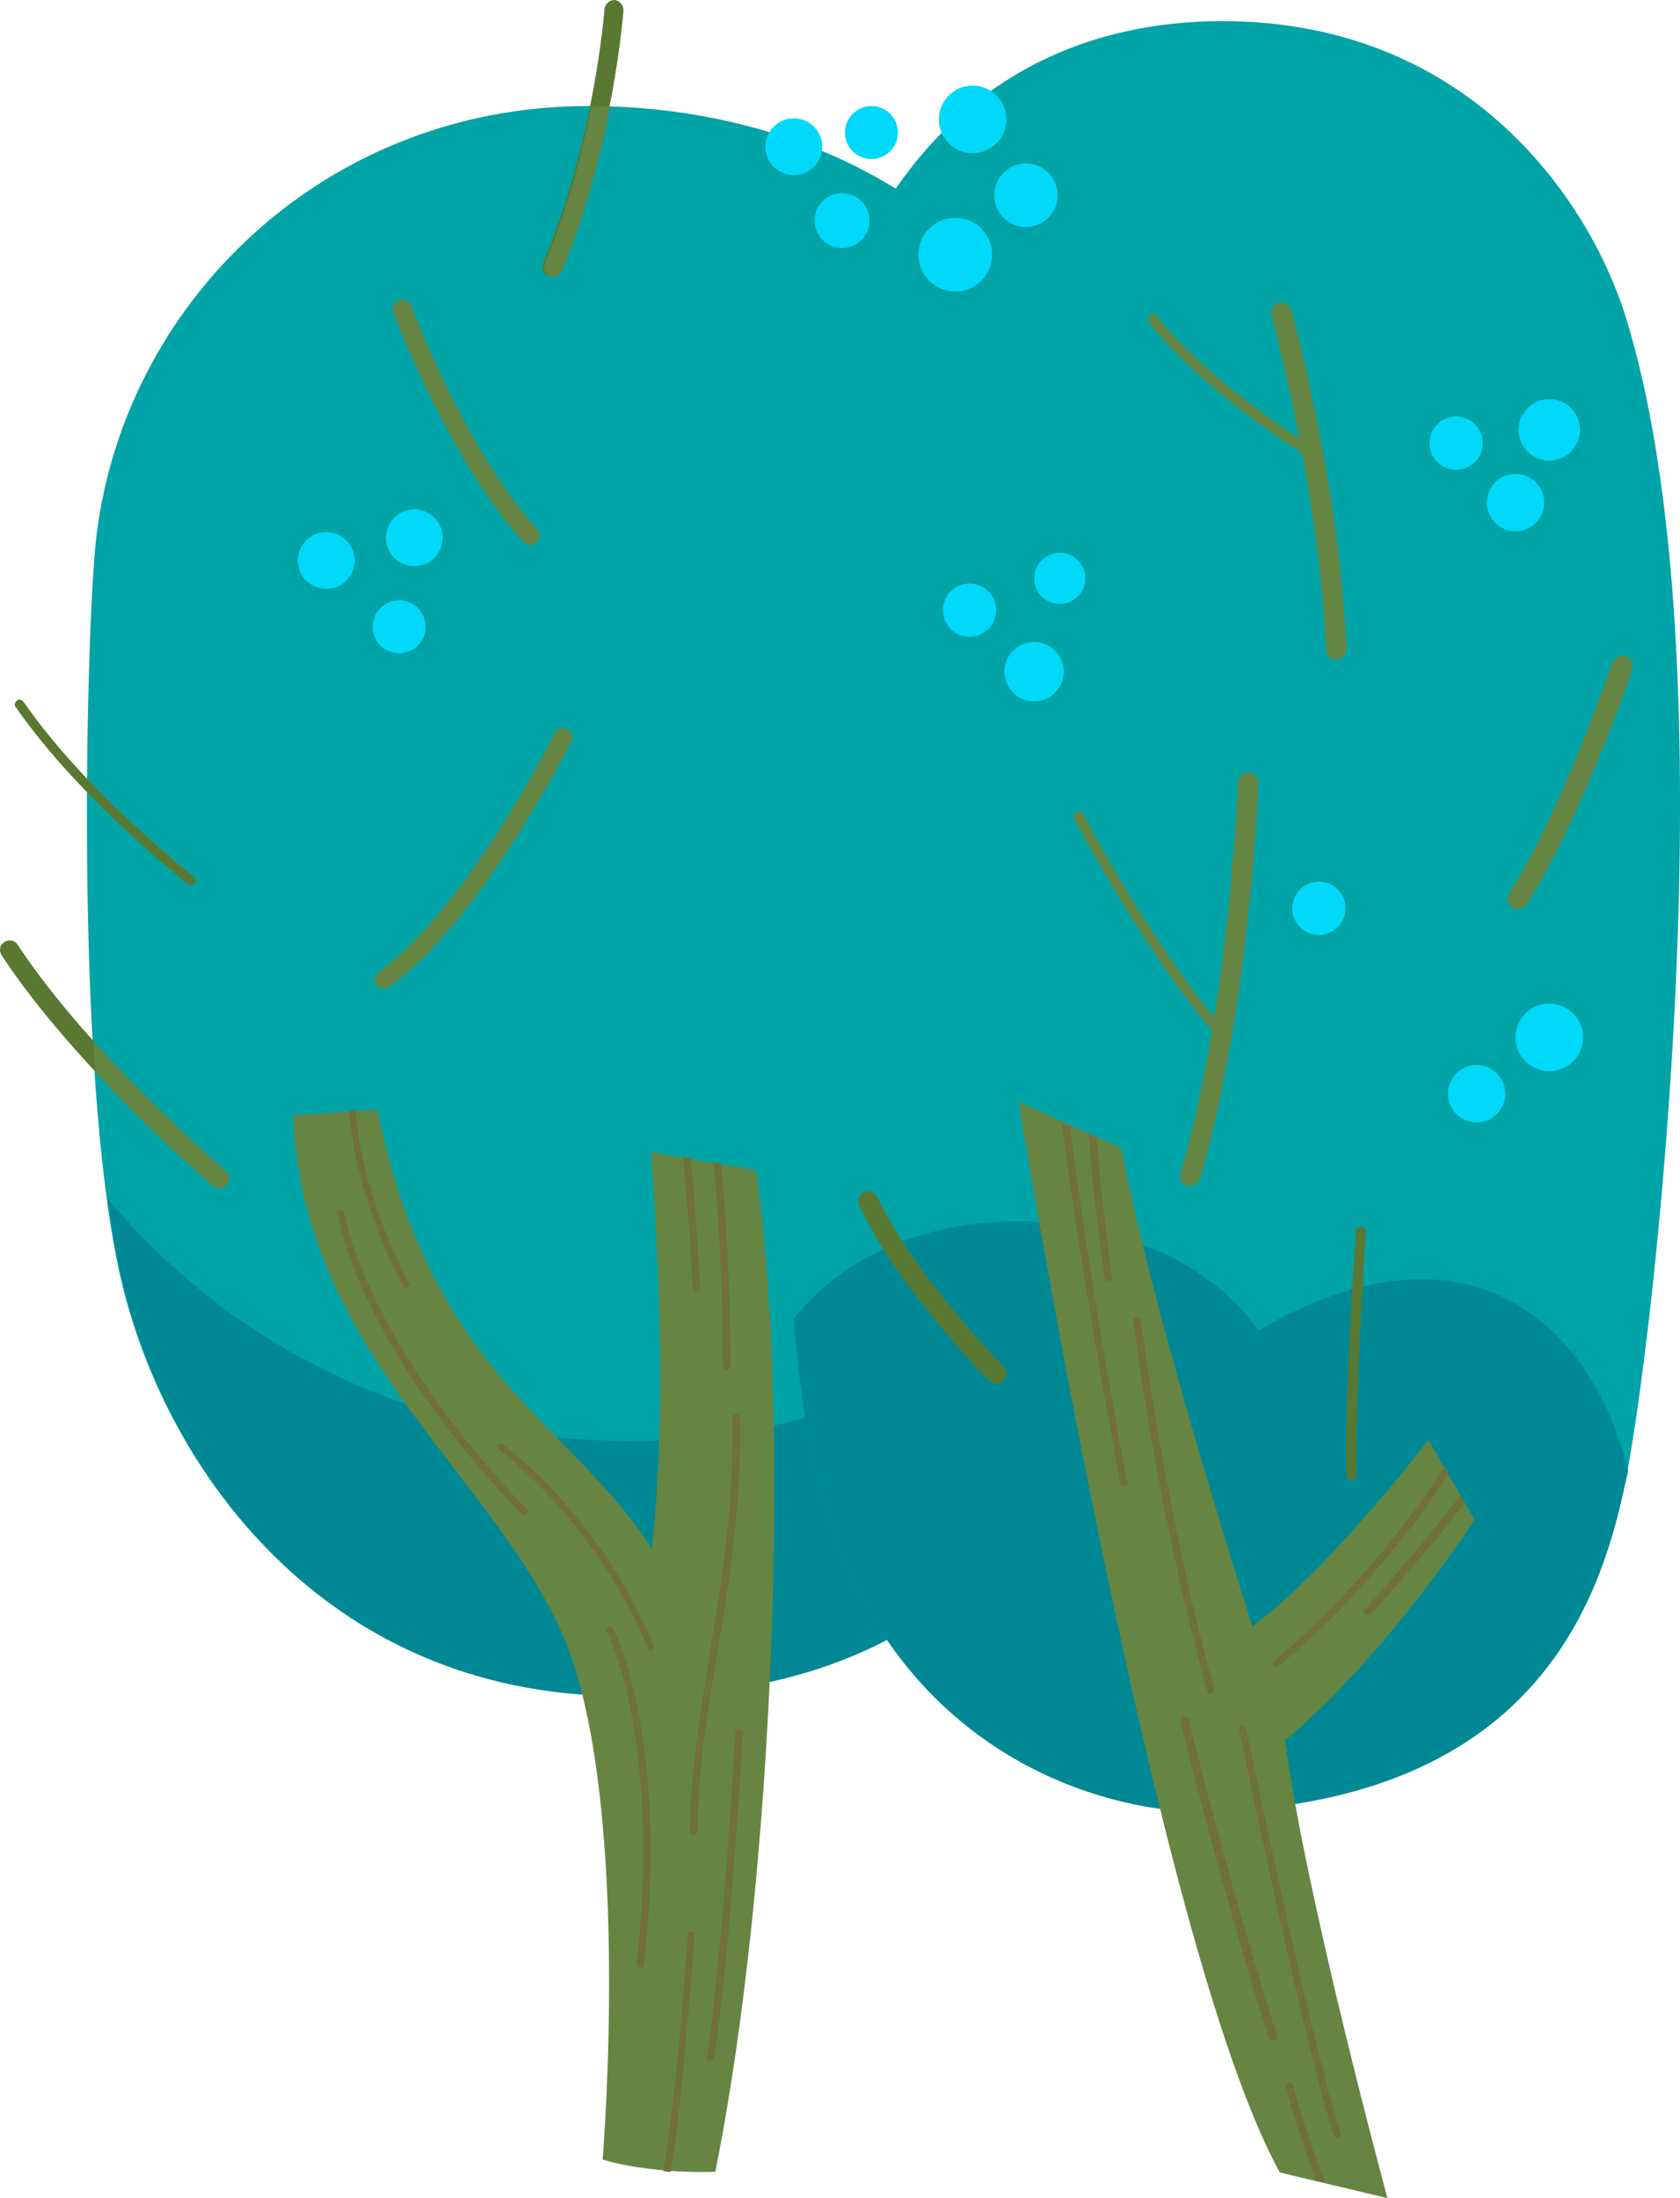 <svg version="1.1" xmlns="http://www.w3.org/2000/svg" xmlns:xlink="http://www.w3.org/1999/xlink" width="70.305" height="91.964" viewBox="0,0,70.305,91.964"><g transform="translate(-404.394,-203.577)"><g data-paper-data="{&quot;isPaintingLayer&quot;:true}" fill-rule="nonzero" stroke-linecap="butt" stroke-linejoin="miter" stroke-miterlimit="10" stroke-dasharray="" stroke-dashoffset="0" style="mix-blend-mode: normal"><path d="M451.755,254.238c-0.594,6.338 -3.525,20.954 -22.261,20.24c-11.526,-0.436 -18.022,-9.229 -19.963,-17.072c-1.941,-7.843 -1.584,-25.271 -1.188,-30.499c0.753,-10.18 9.308,-18.894 20.676,-18.894c10.497,0 20.676,5.941 22.023,18.537c1.268,11.804 0.951,25.231 0.713,27.687z" data-paper-data="{&quot;index&quot;:null}" fill="#00a3a6" stroke="none" stroke-width="0.815"/><path d="M413.571,253.287c-0.079,0 -0.198,-0.04 -0.277,-0.119c-0.04,-0.04 -5.704,-4.872 -8.833,-9.625c-0.119,-0.198 -0.079,-0.436 0.119,-0.555c0.198,-0.119 0.436,-0.079 0.555,0.119c3.09,4.674 8.675,9.427 8.714,9.467c0.158,0.119 0.198,0.396 0.04,0.555c-0.079,0.119 -0.198,0.158 -0.317,0.158z" data-paper-data="{&quot;index&quot;:null}" fill="#597933" stroke="none" stroke-width="0.815"/><path d="M427.316,215.103c-0.198,-0.079 -0.277,-0.317 -0.198,-0.515c2.139,-4.991 2.575,-10.615 2.575,-10.655c0.04,-0.198 0.198,-0.357 0.436,-0.357c0.198,0.04 0.356,0.198 0.356,0.436c0,0.04 -0.436,5.783 -2.614,10.893c-0.04,0.158 -0.198,0.238 -0.357,0.238c-0.04,0 -0.079,-0.04 -0.198,-0.04z" data-paper-data="{&quot;index&quot;:null}" fill="#597933" stroke="none" stroke-width="0.815"/><g data-paper-data="{&quot;index&quot;:null}" stroke="none" stroke-width="0.815"><path d="M430.683,263.863c8.397,0 15.883,-3.604 21.072,-9.308c-0.673,6.496 -3.803,20.637 -22.221,19.963c-11.526,-0.436 -18.022,-9.229 -19.963,-17.072c-0.277,-1.069 -0.475,-2.337 -0.673,-3.723c5.149,6.179 12.992,10.14 21.785,10.14z" fill="#008994"/><path d="M429.93,208.053c-0.396,2.02 -1.03,4.476 -2.02,6.852c-0.079,0.158 -0.198,0.238 -0.356,0.238c-0.04,0 -0.119,0 -0.158,-0.04c-0.198,-0.079 -0.277,-0.317 -0.198,-0.515c0.951,-2.258 1.584,-4.634 1.941,-6.536c0.238,-0.04 0.515,-0.04 0.792,0z" fill="#658542"/><path d="M413.334,253.208c-0.04,-0.04 -2.456,-2.06 -4.951,-4.793c-0.04,-0.396 -0.04,-0.832 -0.079,-1.268c2.693,3.01 5.506,5.387 5.545,5.426c0.158,0.158 0.198,0.396 0.04,0.555c-0.079,0.079 -0.198,0.158 -0.317,0.158c-0.079,0 -0.198,-0.04 -0.238,-0.079z" fill="#658542"/><path d="M412.264,240.572c-0.04,-0.04 -2.06,-1.624 -4.199,-3.842c0,-0.198 0,-0.396 0,-0.555c2.218,2.337 4.436,4.04 4.436,4.08c0.079,0.079 0.119,0.198 0.04,0.277c-0.04,0.04 -0.079,0.079 -0.158,0.079c-0.04,0 -0.079,0 -0.119,-0.04z" fill="#658542"/></g><path d="M436.03,252.535c1.466,9.784 0.792,29.549 -1.703,41.907c-2.931,0.079 -4.714,-0.515 -4.714,-0.515c0,0 1.307,-15.646 -1.822,-22.3c-3.129,-6.654 -10.734,-11.685 -11.13,-21.389l3.525,-0.238c2.258,11.13 8.08,13.032 11.487,18.379c0.792,-7.011 -0.04,-16.596 -0.04,-16.596l4.397,0.753z" data-paper-data="{&quot;index&quot;:null}" fill="#668543" stroke="none" stroke-width="0.815"/><path d="M438.486,230.789c-0.079,0 -0.158,-0.079 -0.198,-0.04c-0.079,-0.119 0,-0.238 0.079,-0.277c3.763,-1.782 7.328,-6.219 7.367,-6.258c0.079,-0.079 0.198,-0.119 0.277,-0.04c0.079,0.079 0.119,0.198 0.04,0.277c-0.04,0.04 -3.644,4.516 -7.486,6.338c-0.04,0 -0.04,0 -0.079,0z" data-paper-data="{&quot;index&quot;:null}" fill="#658542" stroke="none" stroke-width="0.815"/><path d="M426.563,226.392c-0.079,0 -0.198,-0.079 -0.277,-0.158c-3.129,-3.486 -5.347,-9.348 -5.427,-9.586c-0.079,-0.198 0.04,-0.436 0.238,-0.515c0.198,-0.079 0.436,0.04 0.515,0.238c0,0.04 2.218,5.981 5.268,9.348c0.119,0.158 0.119,0.396 -0.04,0.555c-0.079,0.079 -0.198,0.119 -0.277,0.119z" data-paper-data="{&quot;index&quot;:null}" fill="#658542" stroke="none" stroke-width="0.815"/><path d="M443.925,231.251c0.236,0.237 0.383,0.564 0.383,0.924c0,0.36 -0.147,0.687 -0.383,0.924c-0.237,0.236 -0.564,0.383 -0.924,0.383c-0.36,0 -0.687,-0.147 -0.924,-0.383c-0.236,-0.237 -0.383,-0.564 -0.383,-0.924c0,-0.36 0.147,-0.687 0.383,-0.924c0.237,-0.236 0.564,-0.383 0.924,-0.383c0.36,0 0.687,0.147 0.924,0.383z" data-paper-data="{&quot;index&quot;:null}" fill="#00d9f9" stroke="none" stroke-width="0.815"/><path d="M445.861,234.147c0.215,0.215 0.348,0.512 0.348,0.84c0,0.328 -0.133,0.625 -0.348,0.84c-0.215,0.215 -0.512,0.348 -0.84,0.348c-0.328,0 -0.625,-0.133 -0.84,-0.348c-0.215,-0.215 -0.348,-0.512 -0.348,-0.84c0,-0.328 0.133,-0.625 0.348,-0.84c0.215,-0.215 0.512,-0.348 0.84,-0.348c0.328,0 0.625,0.133 0.84,0.348z" data-paper-data="{&quot;index&quot;:null}" fill="#00d9f9" stroke="none" stroke-width="0.815"/><path d="M442.772,234.662c0.215,0.215 0.348,0.512 0.348,0.84c0,0.328 -0.133,0.625 -0.348,0.84c-0.215,0.215 -0.512,0.348 -0.84,0.348c-0.328,0 -0.625,-0.133 -0.84,-0.348c-0.215,-0.215 -0.348,-0.512 -0.348,-0.84c0,-0.328 0.133,-0.625 0.348,-0.84c0.215,-0.215 0.512,-0.348 0.84,-0.348c0.328,0 0.625,0.133 0.84,0.348z" data-paper-data="{&quot;index&quot;:null}" fill="#00d9f9" stroke="none" stroke-width="0.815"/><path d="M422.571,225.235c0.215,0.215 0.348,0.512 0.348,0.84c0,0.328 -0.133,0.625 -0.348,0.84c-0.215,0.215 -0.512,0.348 -0.84,0.348c-0.328,0 -0.625,-0.133 -0.84,-0.348c-0.215,-0.215 -0.348,-0.512 -0.348,-0.84c0,-0.328 0.133,-0.625 0.348,-0.84c0.215,-0.215 0.512,-0.348 0.84,-0.348c0.328,0 0.625,0.133 0.84,0.348z" data-paper-data="{&quot;index&quot;:null}" fill="#00d9f9" stroke="none" stroke-width="0.815"/><path d="M418.887,226.186c0.215,0.215 0.348,0.512 0.348,0.84c0,0.328 -0.133,0.625 -0.348,0.84c-0.215,0.215 -0.512,0.348 -0.84,0.348c-0.328,0 -0.625,-0.133 -0.84,-0.348c-0.215,-0.215 -0.348,-0.512 -0.348,-0.84c0,-0.328 0.133,-0.625 0.348,-0.84c0.215,-0.215 0.512,-0.348 0.84,-0.348c0.328,0 0.625,0.133 0.84,0.348z" data-paper-data="{&quot;index&quot;:null}" fill="#00d9f9" stroke="none" stroke-width="0.815"/><path d="M421.881,229.015c0.201,0.201 0.325,0.478 0.325,0.784c0,0.306 -0.124,0.583 -0.325,0.784c-0.201,0.201 -0.478,0.325 -0.784,0.325c-0.306,0 -0.583,-0.124 -0.784,-0.325c-0.201,-0.201 -0.325,-0.478 -0.325,-0.784c0,-0.306 0.124,-0.583 0.325,-0.784c0.201,-0.201 0.478,-0.325 0.784,-0.325c0.306,0 0.583,0.124 0.784,0.325z" data-paper-data="{&quot;index&quot;:null}" fill="#00d9f9" stroke="none" stroke-width="0.815"/><path d="M441.646,208.339c0.201,0.201 0.325,0.478 0.325,0.784c0,0.306 -0.124,0.583 -0.325,0.784c-0.201,0.201 -0.478,0.325 -0.784,0.325c-0.306,0 -0.583,-0.124 -0.784,-0.325c-0.201,-0.201 -0.325,-0.478 -0.325,-0.784c0,-0.306 0.124,-0.583 0.325,-0.784c0.201,-0.201 0.478,-0.325 0.784,-0.325c0.306,0 0.583,0.124 0.784,0.325z" data-paper-data="{&quot;index&quot;:null}" fill="#00d9f9" stroke="none" stroke-width="0.815"/><path d="M438.454,208.876c0.215,0.215 0.348,0.512 0.348,0.84c0,0.328 -0.133,0.625 -0.348,0.84c-0.215,0.215 -0.512,0.348 -0.84,0.348c-0.328,0 -0.625,-0.133 -0.84,-0.348c-0.215,-0.215 -0.348,-0.512 -0.348,-0.84c0,-0.328 0.133,-0.625 0.348,-0.84c0.215,-0.215 0.512,-0.348 0.84,-0.348c0.328,0 0.625,0.133 0.84,0.348z" data-paper-data="{&quot;index&quot;:null}" fill="#00d9f9" stroke="none" stroke-width="0.815"/><path d="M440.446,211.994c0.208,0.208 0.337,0.495 0.337,0.812c0,0.317 -0.129,0.604 -0.337,0.812c-0.208,0.208 -0.495,0.337 -0.812,0.337c-0.317,0 -0.604,-0.129 -0.812,-0.337c-0.208,-0.208 -0.337,-0.495 -0.337,-0.812c0,-0.317 0.129,-0.604 0.337,-0.812c0.208,-0.208 0.495,-0.337 0.812,-0.337c0.317,0 0.604,0.129 0.812,0.337z" data-paper-data="{&quot;index&quot;:null}" fill="#00d9f9" stroke="none" stroke-width="0.815"/><path d="M420.463,244.93c-0.119,0 -0.238,-0.079 -0.317,-0.119c-0.119,-0.198 -0.079,-0.436 0.079,-0.555c3.723,-2.693 7.328,-9.902 7.367,-9.982c0.079,-0.198 0.317,-0.277 0.515,-0.198c0.198,0.079 0.277,0.317 0.198,0.515c-0.158,0.277 -3.763,7.486 -7.605,10.259c-0.079,0.04 -0.158,0.079 -0.238,0.079z" data-paper-data="{&quot;index&quot;:null}" fill="#658542" stroke="none" stroke-width="0.815"/><path d="M412.383,240.612c-0.04,0 -0.079,-0.04 -0.119,-0.04c-0.04,-0.04 -4.515,-3.525 -7.209,-7.407c-0.079,-0.079 -0.04,-0.198 0.04,-0.277c0.079,-0.079 0.198,-0.04 0.277,0.04c2.654,3.842 7.09,7.288 7.13,7.328c0.079,0.079 0.119,0.198 0.04,0.277c-0.04,0.04 -0.119,0.079 -0.158,0.079z" data-paper-data="{&quot;index&quot;:null}" fill="#597933" stroke="none" stroke-width="0.815"/><path d="M439.199,254c-0.158,0 -0.317,-0.079 -0.357,-0.238c-0.119,-0.198 -0.04,-0.436 0.158,-0.515c3.763,-1.862 8.754,-9.308 8.793,-9.387c0.119,-0.198 0.357,-0.238 0.555,-0.119c0.198,0.119 0.238,0.356 0.119,0.555c-0.238,0.317 -5.189,7.684 -9.11,9.665c-0.04,0.04 -0.079,0.04 -0.158,0.04z" data-paper-data="{&quot;index&quot;:null}" fill="#658542" stroke="none" stroke-width="0.815"/><path d="M443.358,249.841c0.238,-3.129 1.545,-6.14 1.545,-6.179c0.079,-0.119 0.158,-0.198 0.277,-0.119c0.119,0.079 0.158,0.158 0.119,0.277c0,0.04 -1.268,3.01 -1.505,6.06c0,0.119 -0.079,0.198 -0.198,0.198c-0.119,0 -0.198,-0.119 -0.238,-0.238z" data-paper-data="{&quot;index&quot;:null}" fill="#658542" stroke="none" stroke-width="0.815"/><path d="M440.942,259.427c-0.079,0 -0.158,-0.04 -0.198,-0.119c-0.04,-0.079 0,-0.198 0.119,-0.238c3.763,-1.505 7.684,-4.238 7.724,-4.278c0.079,-0.079 0.198,-0.04 0.277,0.04c0.079,0.079 0.04,0.198 -0.04,0.277c-0.04,0.04 -4.001,2.812 -7.803,4.317c-0.04,0 -0.04,0 -0.079,0z" data-paper-data="{&quot;index&quot;:null}" fill="#658542" stroke="none" stroke-width="0.815"/><path d="M433.97,289.688c0.713,-4.832 1.188,-13.507 1.188,-13.586c0,-0.119 0.079,-0.158 0.158,-0.158c0.119,0 0.158,0.079 0.158,0.158c0,0.079 -0.475,8.754 -1.188,13.586c-0.04,0.079 -0.079,0.119 -0.158,0.119c-0.119,0 -0.158,-0.079 -0.158,-0.119z" data-paper-data="{&quot;index&quot;:null}" fill="#6f7138" stroke="none" stroke-width="0.815"/><path d="M432.148,294.402c0.555,-3.01 1.03,-9.823 1.03,-9.902c0,-0.079 0.079,-0.158 0.158,-0.119c0.079,0 0.158,0.079 0.119,0.158c0,0.079 -0.475,6.852 -0.99,9.902c-0.119,0 -0.198,0 -0.317,-0.04z" data-paper-data="{&quot;index&quot;:null}" fill="#6f7138" stroke="none" stroke-width="0.815"/><path d="M421.493,257.248c0.079,0.079 0.04,0.158 -0.04,0.198c-0.04,0 -0.04,0 -0.079,0c-0.04,0 -0.119,-0.04 -0.119,-0.079c-0.04,-0.04 -1.98,-3.565 -2.258,-7.328h0.277c0.277,3.684 2.218,7.169 2.218,7.209z" data-paper-data="{&quot;index&quot;:null}" fill="#6f7138" stroke="none" stroke-width="0.815"/><path d="M431.633,272.617c-0.079,0 -0.119,-0.04 -0.119,-0.079c-2.297,-5.466 -6.219,-8.278 -6.258,-8.318c-0.079,-0.04 -0.079,-0.119 -0.04,-0.198c0.04,-0.079 0.119,-0.079 0.198,-0.04c0.04,0.04 4.04,2.892 6.338,8.437c0.04,0.079 0,0.158 -0.079,0.198h-0.04z" data-paper-data="{&quot;index&quot;:null}" fill="#6f7138" stroke="none" stroke-width="0.815"/><path d="M426.326,266.952c-0.04,0 -0.079,-0.04 -0.079,0c-6.971,-7.249 -7.724,-12.556 -7.724,-12.596c-0.04,-0.079 0.04,-0.158 0.119,-0.158c0.079,-0.04 0.158,0.04 0.158,0.119c0.04,0.04 0.753,5.228 7.645,12.398c0.079,0.04 0.04,0.158 0,0.198c-0.04,0.04 -0.079,0.04 -0.119,0.04z" data-paper-data="{&quot;index&quot;:null}" fill="#6f7138" stroke="none" stroke-width="0.815"/><path d="M434.564,252.257c0.396,3.605 0.396,8.397 0.396,8.476c0,0.079 -0.079,0.158 -0.158,0.158c-0.079,0 -0.158,-0.079 -0.158,-0.158c0,-0.04 0,-4.912 -0.396,-8.516z" data-paper-data="{&quot;index&quot;:null}" fill="#6f7138" stroke="none" stroke-width="0.815"/><path d="M433.693,257.446c-0.04,0.119 -0.079,0.158 -0.158,0.158c0,0 -0.04,0 0,0c-0.079,0 -0.158,-0.079 -0.158,-0.158c0,-0.04 -0.158,-3.01 -0.396,-5.466l0.317,0.04c0.238,2.456 0.396,5.387 0.396,5.427z" data-paper-data="{&quot;index&quot;:null}" fill="#6f7138" stroke="none" stroke-width="0.815"/><path d="M433.257,280.182c0.04,-2.456 0.436,-4.872 0.832,-7.407c0.515,-3.09 1.03,-6.258 0.951,-9.902c0,-0.079 0.079,-0.158 0.158,-0.158c0.079,0 0.158,0.079 0.158,0.158c0.079,3.644 -0.436,6.852 -0.951,9.942c-0.436,2.535 -0.792,4.912 -0.832,7.367c0,0.079 -0.079,0.158 -0.158,0.158c-0.079,0 -0.158,-0.079 -0.158,-0.158z" data-paper-data="{&quot;index&quot;:null}" fill="#6f7138" stroke="none" stroke-width="0.815"/><path d="M431.198,285.886c-0.119,0 -0.158,-0.079 -0.158,-0.198c1.03,-9.387 -1.228,-13.824 -1.268,-13.863c-0.04,-0.079 0,-0.158 0.079,-0.198c0.079,-0.04 0.158,0 0.198,0.079c0.04,0.04 2.337,4.555 1.307,14.061c0,0.079 -0.079,0.119 -0.158,0.119z" data-paper-data="{&quot;index&quot;:null}" fill="#6f7138" stroke="none" stroke-width="0.815"/><path d="M455.6,204.459c10.416,0.043 15.345,7.672 16.802,12.301c4.586,14.573 1.072,43.763 0,48.863c-1.072,5.101 -3.9,13.159 -17.145,13.716c-4.543,0.171 -14.145,-2.4 -16.802,-14.53c-2.658,-12.087 -0.3,-42.477 0.514,-46.591c0.814,-4.115 4.886,-13.759 16.631,-13.759z" data-paper-data="{&quot;index&quot;:null}" fill="#00a3a6" stroke="#000000" stroke-width="0"/><path d="M437.597,258.765c4.715,-6.001 15.645,-5.015 19.46,0.472c8.53,-4.972 13.887,-0.557 15.473,5.872c-0.043,0.214 -0.086,0.386 -0.129,0.557c-1.072,5.101 -3.9,13.159 -17.145,13.716c-4.543,0.171 -14.145,-2.4 -16.802,-14.53c-0.386,-1.714 -0.643,-3.772 -0.857,-6.086z" data-paper-data="{&quot;index&quot;:null}" fill="#008994" stroke="#000000" stroke-width="0"/><path d="M470.139,220.652c0.233,0.233 0.377,0.554 0.377,0.909c0,0.355 -0.144,0.676 -0.377,0.909c-0.233,0.233 -0.554,0.377 -0.909,0.377c-0.355,0 -0.676,-0.144 -0.909,-0.377c-0.233,-0.233 -0.377,-0.554 -0.377,-0.909c0,-0.355 0.144,-0.676 0.377,-0.909c0.233,-0.233 0.554,-0.377 0.909,-0.377c0.355,0 0.676,0.144 0.909,0.377z" data-paper-data="{&quot;index&quot;:null}" fill="#00d9f9" stroke="#000000" stroke-width="0"/><path d="M466.117,221.33c0.202,0.202 0.327,0.48 0.327,0.788c0,0.307 -0.125,0.586 -0.327,0.788c-0.202,0.202 -0.48,0.327 -0.788,0.327c-0.307,0 -0.586,-0.125 -0.788,-0.327c-0.202,-0.202 -0.327,-0.48 -0.327,-0.788c0,-0.307 0.125,-0.586 0.327,-0.788c0.202,-0.202 0.48,-0.327 0.788,-0.327c0.307,0 0.586,0.125 0.788,0.327z" data-paper-data="{&quot;index&quot;:null}" fill="#00d9f9" stroke="#000000" stroke-width="0"/><path d="M468.664,223.756c0.217,0.217 0.352,0.517 0.352,0.848c0,0.331 -0.135,0.631 -0.352,0.848c-0.217,0.217 -0.517,0.352 -0.848,0.352c-0.331,0 -0.631,-0.135 -0.848,-0.352c-0.217,-0.217 -0.352,-0.517 -0.352,-0.848c0,-0.331 0.135,-0.631 0.352,-0.848c0.217,-0.217 0.517,-0.352 0.848,-0.352c0.331,0 0.631,0.135 0.848,0.352z" data-paper-data="{&quot;index&quot;:null}" fill="#00d9f9" stroke="#000000" stroke-width="0"/><path d="M449.499,227.018c0.194,0.194 0.314,0.462 0.314,0.757c0,0.296 -0.12,0.564 -0.314,0.757c-0.194,0.194 -0.462,0.314 -0.757,0.314c-0.296,0 -0.564,-0.12 -0.757,-0.314c-0.194,-0.194 -0.314,-0.462 -0.314,-0.757c0,-0.296 0.12,-0.564 0.314,-0.757c0.194,-0.194 0.462,-0.314 0.757,-0.314c0.296,0 0.564,0.12 0.757,0.314z" data-paper-data="{&quot;index&quot;:null}" fill="#00d9f9" stroke="#000000" stroke-width="0"/><path d="M445.758,228.317c0.202,0.202 0.327,0.48 0.327,0.788c0,0.307 -0.125,0.586 -0.327,0.788c-0.202,0.202 -0.48,0.327 -0.788,0.327c-0.307,0 -0.586,-0.125 -0.788,-0.327c-0.202,-0.202 -0.327,-0.48 -0.327,-0.788c0,-0.307 0.125,-0.586 0.327,-0.788c0.202,-0.202 0.48,-0.327 0.788,-0.327c0.307,0 0.586,0.125 0.788,0.327z" data-paper-data="{&quot;index&quot;:null}" fill="#00d9f9" stroke="#000000" stroke-width="0"/><path d="M448.549,230.798c0.225,0.225 0.364,0.536 0.364,0.879c0,0.343 -0.139,0.654 -0.364,0.879c-0.225,0.225 -0.536,0.364 -0.879,0.364c-0.343,0 -0.654,-0.139 -0.879,-0.364c-0.225,-0.225 -0.364,-0.536 -0.364,-0.879c0,-0.343 0.139,-0.654 0.364,-0.879c0.225,-0.225 0.536,-0.364 0.879,-0.364c0.343,0 0.654,0.139 0.879,0.364z" data-paper-data="{&quot;index&quot;:null}" fill="#00d9f9" stroke="#000000" stroke-width="0"/><path d="M460.374,240.79c0.202,0.202 0.327,0.48 0.327,0.788c0,0.307 -0.125,0.586 -0.327,0.788c-0.202,0.202 -0.48,0.327 -0.788,0.327c-0.307,0 -0.586,-0.125 -0.788,-0.327c-0.202,-0.202 -0.327,-0.48 -0.327,-0.788c0,-0.307 0.125,-0.586 0.327,-0.788c0.202,-0.202 0.48,-0.327 0.788,-0.327c0.307,0 0.586,0.125 0.788,0.327z" data-paper-data="{&quot;index&quot;:null}" fill="#00d9f9" stroke="#000000" stroke-width="0"/><path d="M470.23,245.978c0.256,0.256 0.415,0.61 0.415,1c0,0.39 -0.159,0.744 -0.415,1c-0.256,0.256 -0.61,0.414 -1,0.414c-0.39,0 -0.744,-0.159 -1,-0.414c-0.256,-0.256 -0.415,-0.61 -0.415,-1c0,-0.39 0.159,-0.744 0.415,-1c0.256,-0.256 0.61,-0.414 1,-0.414c0.39,0 0.744,0.159 1,0.414z" data-paper-data="{&quot;index&quot;:null}" fill="#00d9f9" stroke="#000000" stroke-width="0"/><path d="M467.035,248.487c0.217,0.217 0.352,0.517 0.352,0.848c0,0.331 -0.135,0.631 -0.352,0.848c-0.217,0.217 -0.517,0.352 -0.848,0.352c-0.331,0 -0.631,-0.135 -0.848,-0.352c-0.217,-0.217 -0.352,-0.517 -0.352,-0.848c0,-0.331 0.135,-0.631 0.352,-0.848c0.217,-0.217 0.517,-0.352 0.848,-0.352c0.331,0 0.631,0.135 0.848,0.352z" data-paper-data="{&quot;index&quot;:null}" fill="#00d9f9" stroke="#000000" stroke-width="0"/><path d="M446.098,207.573c0.256,0.256 0.415,0.61 0.415,1c0,0.39 -0.159,0.744 -0.415,1c-0.256,0.256 -0.61,0.414 -1,0.414c-0.39,0 -0.744,-0.159 -1,-0.414c-0.256,-0.256 -0.415,-0.61 -0.415,-1c0,-0.39 0.159,-0.744 0.415,-1c0.256,-0.256 0.61,-0.414 1,-0.414c0.39,0 0.744,0.159 1,0.414z" data-paper-data="{&quot;index&quot;:null}" fill="#00d9f9" stroke="#000000" stroke-width="0"/><path d="M448.266,210.806c0.241,0.24 0.39,0.573 0.39,0.939c0,0.366 -0.149,0.699 -0.39,0.939c-0.24,0.241 -0.573,0.39 -0.939,0.39c-0.366,0 -0.699,-0.149 -0.939,-0.39c-0.241,-0.24 -0.39,-0.573 -0.39,-0.939c0,-0.366 0.149,-0.699 0.39,-0.939c0.24,-0.241 0.573,-0.39 0.939,-0.39c0.366,0 0.699,0.149 0.939,0.39z" data-paper-data="{&quot;index&quot;:null}" fill="#00d9f9" stroke="#000000" stroke-width="0"/><path d="M445.461,213.14c0.279,0.279 0.452,0.665 0.452,1.091c0,0.426 -0.173,0.811 -0.452,1.091c-0.279,0.279 -0.665,0.452 -1.091,0.452c-0.426,0 -0.811,-0.173 -1.091,-0.452c-0.279,-0.279 -0.452,-0.665 -0.452,-1.091c0,-0.426 0.173,-0.811 0.452,-1.091c0.279,-0.279 0.665,-0.452 1.091,-0.452c0.426,0 0.811,0.173 1.091,0.452z" data-paper-data="{&quot;index&quot;:null}" fill="#00d9f9" stroke="#000000" stroke-width="0"/><path d="M460.315,231.162c-0.214,0 -0.429,-0.171 -0.429,-0.429c-0.3,-6.729 -2.272,-13.887 -2.272,-13.973c-0.043,-0.214 0.086,-0.471 0.3,-0.514c0.214,-0.043 0.471,0.086 0.514,0.3c0.043,0.086 2.015,7.329 2.315,14.187c0,0.214 -0.171,0.429 -0.429,0.429v0z" data-paper-data="{&quot;index&quot;:null}" fill="#658542" stroke="#000000" stroke-width="0"/><path d="M459.286,222.718c-0.043,0 -0.086,0 -0.129,0c-4.929,-3.172 -6.601,-5.572 -6.687,-5.658c-0.086,-0.086 -0.043,-0.214 0.043,-0.3c0.086,-0.086 0.214,-0.043 0.3,0.043c0,0 1.714,2.4 6.558,5.529c0.129,0.086 0.129,0.214 0.086,0.3c-0.043,0.043 -0.086,0.086 -0.171,0.086z" data-paper-data="{&quot;index&quot;:null}" fill="#658542" stroke="#000000" stroke-width="0"/><path d="M467.901,241.62c-0.086,0 -0.171,-0.043 -0.214,-0.086c-0.214,-0.129 -0.257,-0.386 -0.129,-0.6c2.143,-3.3 4.286,-9.601 4.329,-9.644c0.086,-0.214 0.343,-0.343 0.557,-0.257c0.214,0.086 0.343,0.343 0.257,0.557c-0.086,0.257 -2.229,6.472 -4.458,9.858c-0.086,0.086 -0.214,0.171 -0.343,0.171z" data-paper-data="{&quot;index&quot;:null}" fill="#658542" stroke="#000000" stroke-width="0"/><path d="M454.185,253.193c-0.043,0 -0.086,0 -0.086,0c-0.214,-0.043 -0.386,-0.3 -0.3,-0.514c2.057,-7.115 2.4,-16.245 2.4,-16.331c0,-0.257 0.171,-0.429 0.429,-0.429c0.257,0 0.429,0.171 0.429,0.429c0,0.086 -0.343,9.301 -2.443,16.545c-0.086,0.171 -0.257,0.3 -0.429,0.3z" data-paper-data="{&quot;index&quot;:null}" fill="#658542" stroke="#000000" stroke-width="0"/><path d="M455.728,247.235c-0.086,0 -0.129,0 -0.171,-0.043c-3.043,-3.343 -6.172,-9.301 -6.215,-9.344c-0.043,-0.129 0,-0.257 0.086,-0.3c0.129,-0.043 0.257,0 0.3,0.086c0,0.043 3.129,5.958 6.129,9.258c0.086,0.086 0.086,0.214 0,0.3c-0.043,0.043 -0.086,0.043 -0.129,0.043z" data-paper-data="{&quot;index&quot;:null}" fill="#658542" stroke="#000000" stroke-width="0"/><path d="M460.957,265.495c-0.129,0 -0.214,-0.129 -0.214,-0.171c-0.129,-2.7 0.386,-10.116 0.386,-10.201c0,-0.129 0.086,-0.214 0.214,-0.214c0.129,0 0.214,0.086 0.214,0.214c0,0.043 -0.514,7.458 -0.386,10.158c0,0.129 -0.086,0.214 -0.214,0.214v0z" data-paper-data="{&quot;index&quot;:null}" fill="#597933" stroke="#000000" stroke-width="0"/><path d="M446.084,261.466c-0.086,0 -0.214,-0.043 -0.3,-0.129c-0.171,-0.171 -3.772,-3.815 -5.444,-7.329c-0.086,-0.214 0,-0.471 0.214,-0.557c0.214,-0.086 0.472,0 0.557,0.214c1.629,3.386 5.229,7.029 5.272,7.072c0.171,0.171 0.171,0.429 0,0.6c-0.086,0.086 -0.171,0.129 -0.3,0.129z" data-paper-data="{&quot;index&quot;:null}" fill="#597933" stroke="#000000" stroke-width="0"/><path d="M451.313,251.607c1.543,7.887 5.529,20.06 5.486,20.017c3.172,-2.315 7.372,-7.801 7.372,-7.801l1.929,3.343c-4.286,6.386 -7.93,9.215 -7.93,9.215c0.857,6.515 4.286,19.16 4.286,19.16l-4.501,-1.072c-5.229,-9.43 -10.93,-44.791 -10.93,-44.791l4.286,1.929z" data-paper-data="{&quot;index&quot;:null}" fill="#668543" stroke="#000000" stroke-width="0"/><path d="M465.715,266.438c-1.543,2.015 -3.9,4.629 -3.943,4.672c-0.043,0.043 -0.086,0.043 -0.129,0.043c-0.043,0 -0.086,0 -0.129,-0.043c-0.086,-0.043 -0.086,-0.171 0,-0.214c0.043,-0.043 2.486,-2.743 3.986,-4.758z" data-paper-data="{&quot;index&quot;:null}" fill="#6f7138" stroke="#000000" stroke-width="0"/><path d="M457.914,273.253c0,0.043 -0.043,0.043 -0.086,0.043c-0.043,0 -0.086,-0.043 -0.129,-0.043c-0.043,-0.086 -0.043,-0.171 0.043,-0.214c0.043,-0.043 3.772,-2.958 7.115,-8.101l0.171,0.3c-3.343,5.101 -7.072,8.015 -7.115,8.015z" data-paper-data="{&quot;index&quot;:null}" fill="#6f7138" stroke="#000000" stroke-width="0"/><path d="M460.357,293.012c-0.086,0 -0.129,-0.043 -0.171,-0.129c-1.414,-4.586 -3.9,-16.802 -3.943,-16.931c0,-0.086 0.043,-0.171 0.129,-0.171c0.086,0 0.171,0.043 0.171,0.129c0.043,0.129 2.529,12.344 3.943,16.888c0.043,0.086 0,0.171 -0.086,0.214h-0.043z" data-paper-data="{&quot;index&quot;:null}" fill="#6f7138" stroke="#000000" stroke-width="0"/><path d="M457.7,288.94c-0.086,0 -0.129,-0.043 -0.214,-0.086c-1.929,-6.086 -3.686,-13.159 -3.686,-13.245c0,-0.086 0.043,-0.214 0.129,-0.214c0.129,0 0.214,0.043 0.214,0.129c0,0.086 1.757,7.115 3.686,13.202c0.043,0.086 0,0.171 -0.086,0.214h-0.043z" data-paper-data="{&quot;index&quot;:null}" fill="#6f7138" stroke="#000000" stroke-width="0"/><path d="M458.214,290.912c-0.043,-0.086 0,-0.171 0.086,-0.214c0.086,0 0.171,0.043 0.214,0.129c0.3,1.2 0.9,2.958 1.329,4.072l-0.386,-0.086c-0.386,-1.114 -0.986,-2.786 -1.243,-3.9z" data-paper-data="{&quot;index&quot;:null}" fill="#6f7138" stroke="#000000" stroke-width="0"/><path d="M455.042,274.453c-0.086,0 -0.129,-0.043 -0.129,-0.129c-2.143,-7.672 -3.086,-15.388 -3.086,-15.473c-0.043,-0.086 0.043,-0.171 0.129,-0.171c0.086,0 0.171,0.043 0.171,0.129c0.043,0.043 0.943,7.758 3.086,15.43c0,0.086 -0.043,0.171 -0.171,0.214v0z" data-paper-data="{&quot;index&quot;:null}" fill="#6f7138" stroke="#000000" stroke-width="0"/><path d="M450.928,257.008c0.043,0.086 -0.043,0.171 -0.129,0.171v0c-0.086,0 -0.171,-0.043 -0.171,-0.129c0,-0.043 -0.471,-3.129 -0.686,-6.044l0.343,0.171c0.214,2.829 0.643,5.786 0.643,5.829z" data-paper-data="{&quot;index&quot;:null}" fill="#6f7138" stroke="#000000" stroke-width="0"/><path d="M451.442,265.752c0.043,0 0,0 0,0c-0.086,0 -0.129,-0.043 -0.171,-0.129c0,-0.086 -1.629,-8.53 -2.443,-15.088l0.343,0.171c0.814,6.515 2.357,14.788 2.4,14.873c0.043,0.043 0,0.129 -0.129,0.171z" data-paper-data="{&quot;index&quot;:null}" fill="#6f7138" stroke="#000000" stroke-width="0"/></g></g></svg>